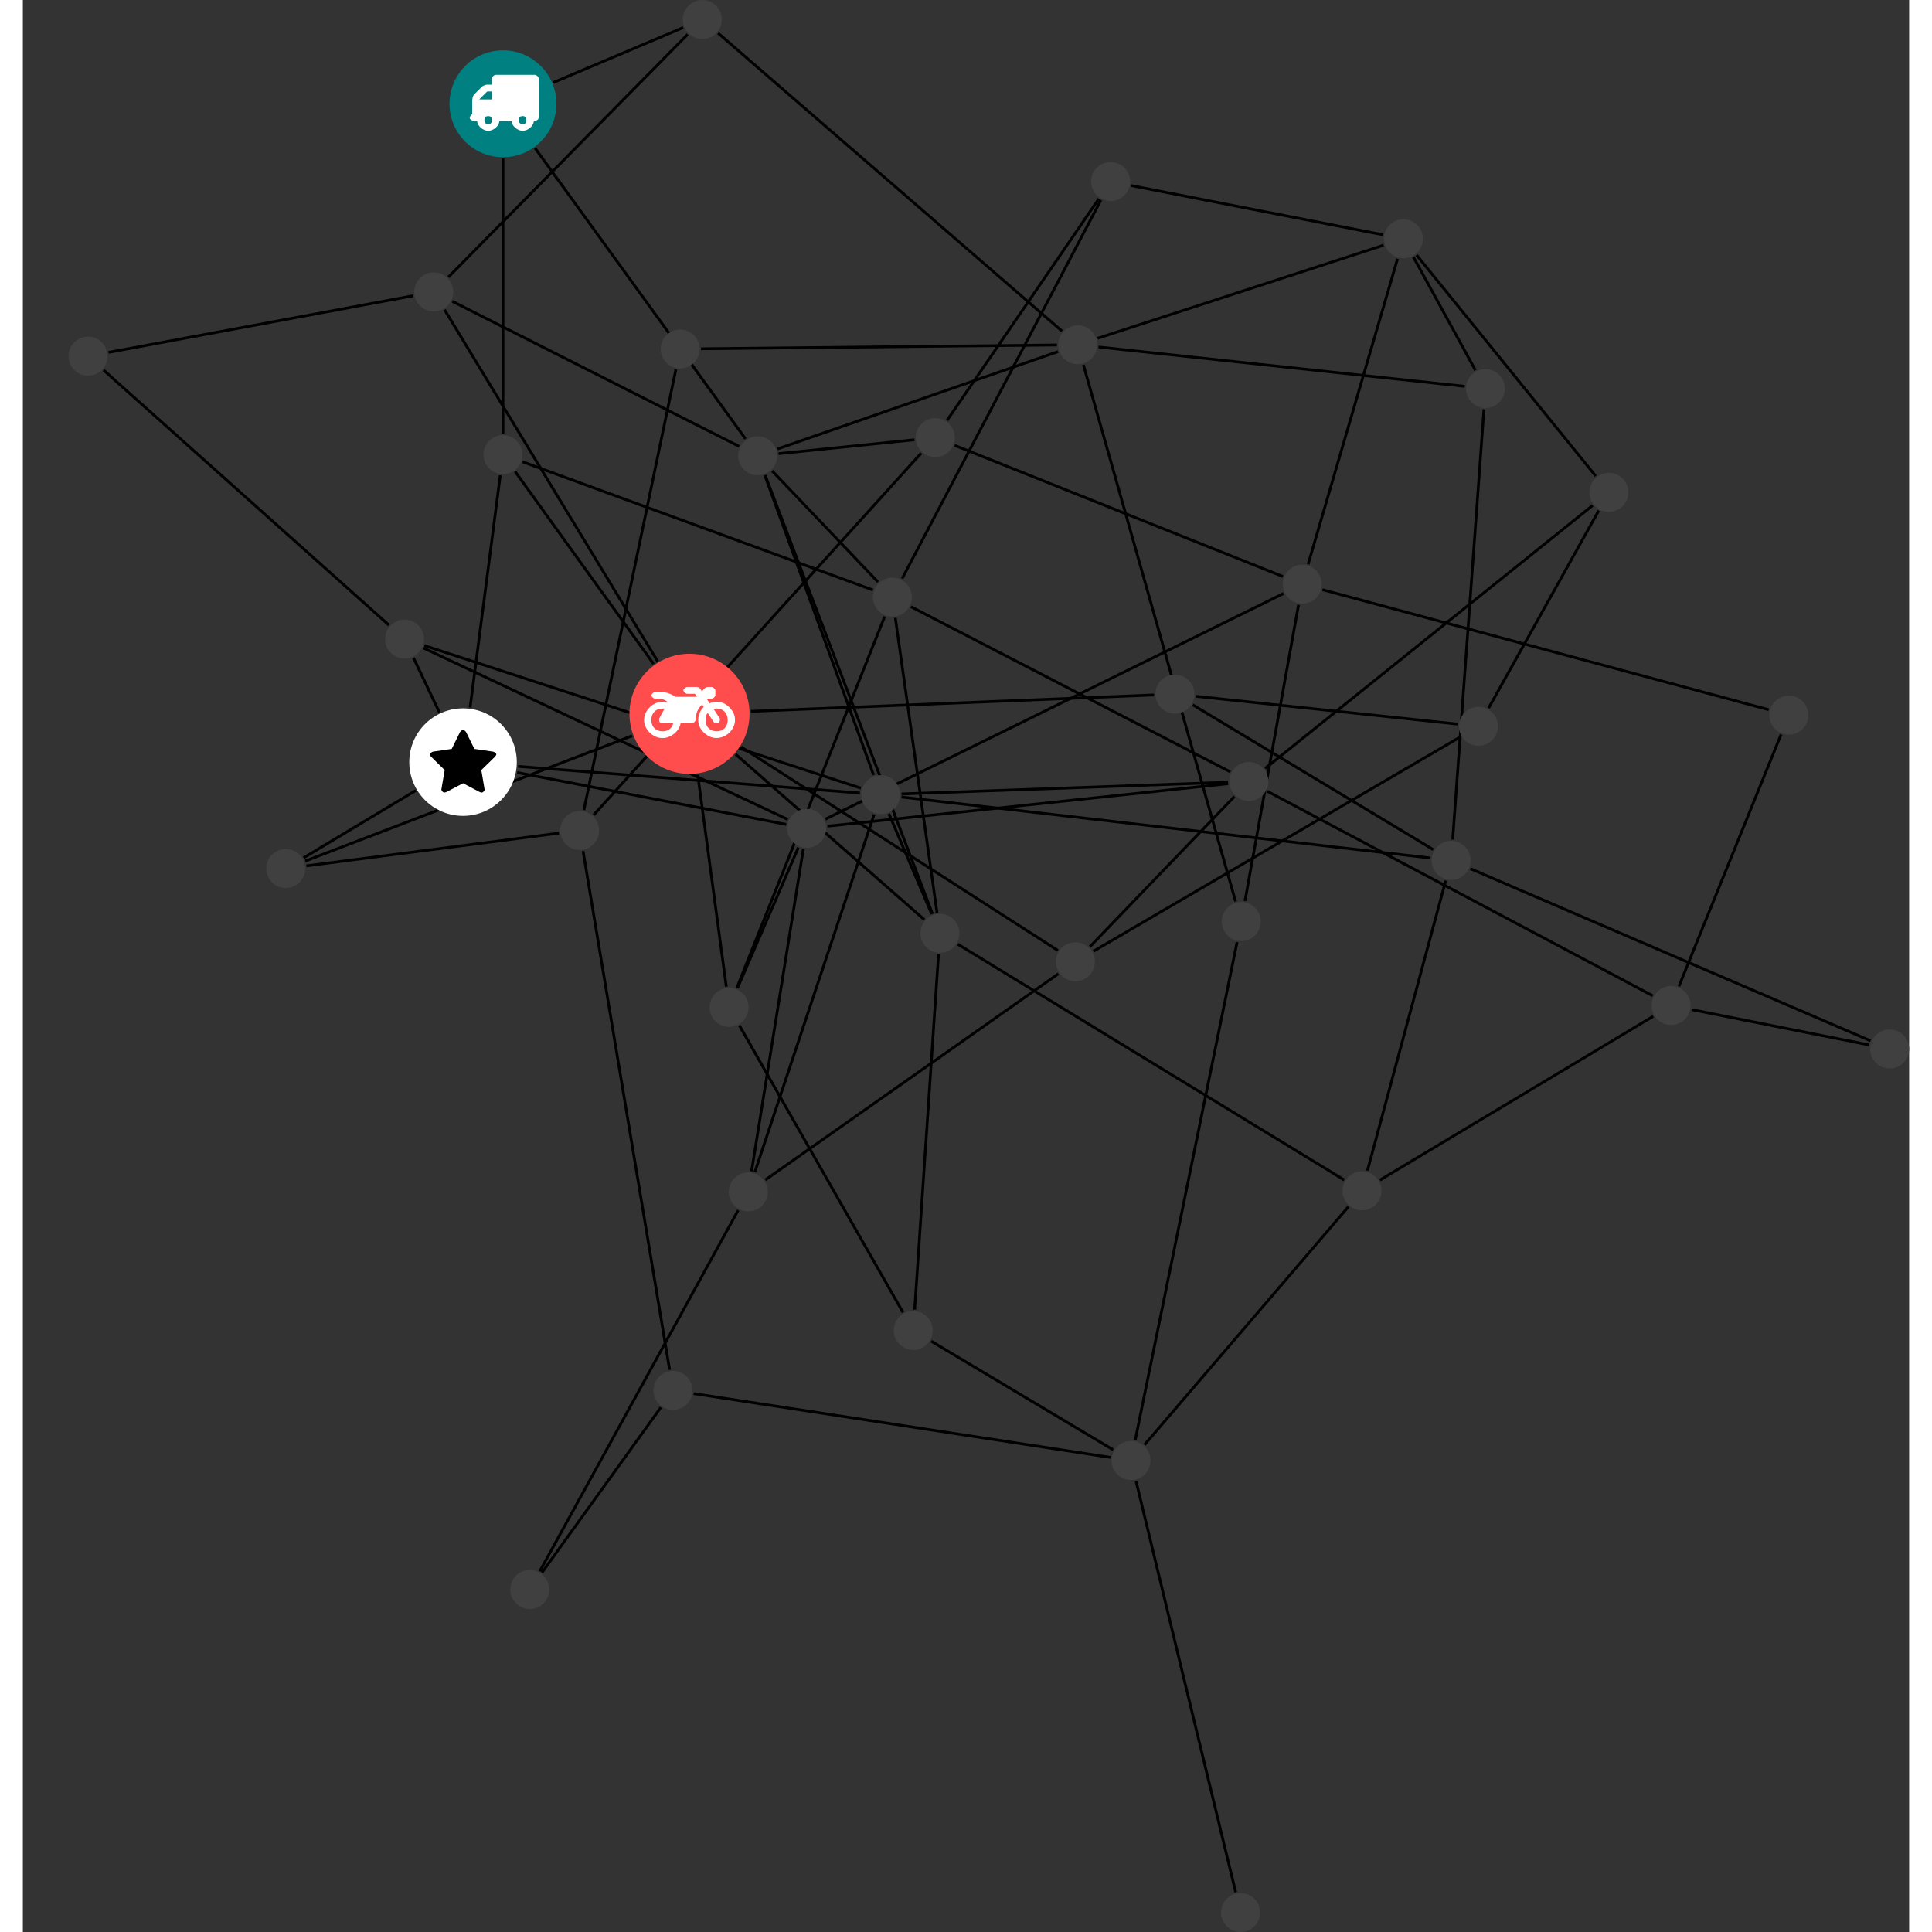 <?xml version="1.0" encoding="UTF-8"?>
<svg xmlns="http://www.w3.org/2000/svg" xmlns:xlink="http://www.w3.org/1999/xlink" width="279.425pt" height="279.425pt" viewBox="-6.608 0.000 272.817 279.425" version="1.1">
<rect x="-6.608" y="0.000" width="272.817" height="279.425" fill="#333333" stroke="none"/>
<defs>
<g>
<symbol overflow="visible" id="glyph0-0">
<path style="stroke:none;" d="M 1.422 -0.75 L 1.422 -7.922 L 3.562 -7.922 L 3.562 -0.891 L 1.422 -0.891 Z M 0.625 0 L 4.531 0 L 4.531 -8.812 L 0.438 -8.812 L 0.438 0 Z M 0.625 0 "/>
</symbol>
<symbol overflow="visible" id="glyph0-1">
<path style="stroke:none;" d="M 3.375 -0.844 C 3.375 -0.453 3.234 -0.266 2.844 -0.266 C 2.469 -0.266 2.297 -0.453 2.297 -0.844 C 2.297 -1.219 2.469 -1.422 2.844 -1.422 C 3.234 -1.422 3.375 -1.219 3.375 -0.844 Z M 1.594 -3.688 L 1.594 -3.859 C 1.594 -3.875 1.578 -3.875 1.594 -3.891 L 2.688 -4.969 C 2.703 -5 2.656 -4.984 2.688 -4.984 L 3.375 -4.984 L 3.375 -3.828 L 1.594 -3.828 Z M 8.359 -0.844 C 8.359 -0.453 8.219 -0.266 7.828 -0.266 C 7.453 -0.266 7.281 -0.453 7.281 -0.844 C 7.281 -1.219 7.453 -1.422 7.828 -1.422 C 8.219 -1.422 8.359 -1.219 8.359 -0.844 Z M 10.141 -6.891 C 10.141 -7.094 9.812 -7.391 9.609 -7.391 L 3.922 -7.391 C 3.719 -7.391 3.375 -7.094 3.375 -6.891 L 3.375 -5.969 L 2.672 -5.969 C 2.469 -5.969 2.078 -5.812 1.938 -5.672 L 0.844 -4.578 C 0.531 -4.266 0.531 -3.734 0.531 -3.328 L 0.531 -1.688 C 0.516 -1.688 0.172 -1.391 0.172 -1.203 C 0.172 -0.781 0.781 -0.703 1.062 -0.703 L 1.25 -0.703 C 1.25 -0.047 2.062 0.703 2.844 0.703 C 3.641 0.703 4.453 -0.047 4.453 -0.703 L 6.234 -0.703 C 6.234 -0.047 7.047 0.703 7.828 0.703 C 8.625 0.703 9.438 -0.047 9.438 -0.703 C 9.547 -0.703 10.141 -0.781 10.141 -1.203 Z M 10.141 -6.891 "/>
</symbol>
<symbol overflow="visible" id="glyph0-2">
<path style="stroke:none;" d="M 12.969 -2.906 C 12.844 -3.984 11.859 -5.016 10.781 -5.219 C 10.234 -5.328 9.703 -5.219 9.328 -5.031 L 8.875 -5.688 L 9.609 -5.688 C 9.812 -5.688 10.141 -5.984 10.141 -6.188 L 10.141 -6.891 C 10.141 -7.094 9.812 -7.391 9.609 -7.391 L 9.047 -7.391 C 8.969 -7.391 8.734 -7.312 8.656 -7.25 L 8.188 -6.766 L 7.891 -7.203 C 7.828 -7.281 7.594 -7.391 7.484 -7.391 L 6.078 -7.391 C 5.906 -7.391 5.547 -7.125 5.516 -6.953 C 5.484 -6.734 5.828 -6.406 6.047 -6.406 L 7.188 -6.406 L 7.484 -5.969 L 4.344 -5.969 C 4.141 -6.125 3.375 -6.672 2.141 -6.672 L 1.422 -6.672 C 1.219 -6.672 0.891 -6.375 0.891 -6.188 C 0.891 -5.984 1.219 -5.688 1.422 -5.688 L 1.781 -5.688 C 2.484 -5.688 2.906 -5.516 3.281 -5.188 L 3.25 -5.141 C 3.078 -5.188 2.797 -5.25 2.5 -5.25 C 1.109 -5.25 -0.172 -4 -0.172 -2.625 C -0.172 -1.25 1.109 0 2.5 0 C 3.75 0 4.953 -1.062 5.109 -2.141 L 6.766 -2.141 C 6.969 -2.141 7.281 -2.438 7.281 -2.625 C 7.281 -3.609 7.688 -4.391 8.219 -4.844 L 8.453 -4.5 C 7.969 -4.062 7.578 -3.203 7.672 -2.359 C 7.781 -1.172 8.969 -0.094 10.141 -0.016 C 11.703 0.094 13.156 -1.344 12.969 -2.906 Z M 2.5 -0.984 C 1.516 -0.984 0.875 -1.641 0.875 -2.625 C 0.875 -3.594 1.516 -4.281 2.5 -4.281 C 2.672 -4.281 2.844 -4.234 2.781 -4.25 L 2.047 -2.891 C 2 -2.781 2 -2.469 2.047 -2.359 C 2.125 -2.25 2.375 -2.141 2.5 -2.141 L 4.031 -2.141 C 3.891 -1.453 3.344 -0.984 2.5 -0.984 Z M 10.328 -0.984 C 9.344 -0.984 8.719 -1.641 8.719 -2.625 C 8.719 -3.109 8.859 -3.469 9.031 -3.641 L 9.906 -2.328 C 9.969 -2.219 10.203 -2.141 10.328 -2.141 C 10.391 -2.141 10.594 -2.188 10.641 -2.234 C 10.812 -2.344 10.844 -2.75 10.734 -2.922 L 9.875 -4.219 C 9.859 -4.219 10.094 -4.281 10.328 -4.281 C 11.297 -4.281 11.922 -3.594 11.922 -2.625 C 11.922 -1.641 11.297 -0.984 10.328 -0.984 Z M 10.328 -0.984 "/>
</symbol>
<symbol overflow="visible" id="glyph0-3">
<path style="stroke:none;" d="M 9.438 -5.078 C 9.438 -5.25 9.078 -5.453 8.938 -5.469 L 6.266 -5.859 L 5.078 -8.266 C 5.031 -8.375 4.75 -8.641 4.625 -8.641 C 4.5 -8.641 4.234 -8.375 4.172 -8.266 L 2.984 -5.859 L 0.312 -5.469 C 0.172 -5.453 -0.172 -5.25 -0.172 -5.078 C -0.172 -4.969 -0.062 -4.781 0.016 -4.719 L 1.969 -2.797 L 1.5 -0.062 C 1.5 -0.016 1.5 0.016 1.5 0.047 C 1.5 0.203 1.75 0.453 1.906 0.453 C 1.984 0.453 2.188 0.406 2.25 0.359 L 4.625 -0.891 L 7 0.359 C 7.062 0.406 7.266 0.453 7.344 0.453 C 7.5 0.453 7.75 0.203 7.75 0.047 C 7.75 0.016 7.75 -0.016 7.734 -0.062 L 7.266 -2.797 L 9.234 -4.719 C 9.297 -4.781 9.438 -4.969 9.438 -5.078 Z M 9.438 -5.078 "/>
</symbol>
</g>
<clipPath id="clip1">
  <path d="M 229 140 L 266.211 140 L 266.211 157 L 229 157 Z M 229 140 "/>
</clipPath>
<clipPath id="clip2">
  <path d="M 197 119 L 266.211 119 L 266.211 157 L 197 157 Z M 197 119 "/>
</clipPath>
<clipPath id="clip3">
  <path d="M 148 208 L 175 208 L 175 279.426 L 148 279.426 Z M 148 208 "/>
</clipPath>
<clipPath id="clip4">
  <path d="M 260 148 L 266.211 148 L 266.211 155 L 260 155 Z M 260 148 "/>
</clipPath>
<clipPath id="clip5">
  <path d="M 166 273 L 173 273 L 173 279.426 L 166 279.426 Z M 166 273 "/>
</clipPath>
</defs>
<g id="surface1">
<path style="fill:none;stroke-width:0.399;stroke-linecap:butt;stroke-linejoin:miter;stroke:rgb(0%,0%,0%);stroke-opacity:1;stroke-miterlimit:10;" d="M 0 -7.929 L 0 -47.726 " transform="matrix(1,0,0,-1,62.832,15.008)"/>
<path style="fill:none;stroke-width:0.399;stroke-linecap:butt;stroke-linejoin:miter;stroke:rgb(0%,0%,0%);stroke-opacity:1;stroke-miterlimit:10;" d="M 7.305 3.086 L 26.055 11.016 " transform="matrix(1,0,0,-1,62.832,15.008)"/>
<path style="fill:none;stroke-width:0.399;stroke-linecap:butt;stroke-linejoin:miter;stroke:rgb(0%,0%,0%);stroke-opacity:1;stroke-miterlimit:10;" d="M 4.648 -6.422 L 35.082 -48.469 " transform="matrix(1,0,0,-1,62.832,15.008)"/>
<path style="fill:none;stroke-width:0.399;stroke-linecap:butt;stroke-linejoin:miter;stroke:rgb(0%,0%,0%);stroke-opacity:1;stroke-miterlimit:10;" d="M 32.301 -127.695 L 28.168 -97.039 " transform="matrix(1,0,0,-1,62.832,15.008)"/>
<path style="fill:none;stroke-width:0.399;stroke-linecap:butt;stroke-linejoin:miter;stroke:rgb(0%,0%,0%);stroke-opacity:1;stroke-miterlimit:10;" d="M 33.906 -127.918 L 42.723 -107.566 " transform="matrix(1,0,0,-1,62.832,15.008)"/>
<path style="fill:none;stroke-width:0.399;stroke-linecap:butt;stroke-linejoin:miter;stroke:rgb(0%,0%,0%);stroke-opacity:1;stroke-miterlimit:10;" d="M 34.199 -133.308 L 57.848 -174.797 " transform="matrix(1,0,0,-1,62.832,15.008)"/>
<path style="fill:none;stroke-width:0.399;stroke-linecap:butt;stroke-linejoin:miter;stroke:rgb(0%,0%,0%);stroke-opacity:1;stroke-miterlimit:10;" d="M 33.82 -127.883 L 55.207 -74.156 " transform="matrix(1,0,0,-1,62.832,15.008)"/>
<path style="fill:none;stroke-width:0.399;stroke-linecap:butt;stroke-linejoin:miter;stroke:rgb(0%,0%,0%);stroke-opacity:1;stroke-miterlimit:10;" d="M 115.066 -72.461 L 107.316 -115.308 " transform="matrix(1,0,0,-1,62.832,15.008)"/>
<path style="fill:none;stroke-width:0.399;stroke-linecap:butt;stroke-linejoin:miter;stroke:rgb(0%,0%,0%);stroke-opacity:1;stroke-miterlimit:10;" d="M 116.449 -66.594 L 129.383 -22.422 " transform="matrix(1,0,0,-1,62.832,15.008)"/>
<path style="fill:none;stroke-width:0.399;stroke-linecap:butt;stroke-linejoin:miter;stroke:rgb(0%,0%,0%);stroke-opacity:1;stroke-miterlimit:10;" d="M 112.895 -70.824 L 46.633 -103.465 " transform="matrix(1,0,0,-1,62.832,15.008)"/>
<path style="fill:none;stroke-width:0.399;stroke-linecap:butt;stroke-linejoin:miter;stroke:rgb(0%,0%,0%);stroke-opacity:1;stroke-miterlimit:10;" d="M 118.516 -70.277 L 183.066 -87.64 " transform="matrix(1,0,0,-1,62.832,15.008)"/>
<path style="fill:none;stroke-width:0.399;stroke-linecap:butt;stroke-linejoin:miter;stroke:rgb(0%,0%,0%);stroke-opacity:1;stroke-miterlimit:10;" d="M 112.801 -68.371 L 65.32 -49.406 " transform="matrix(1,0,0,-1,62.832,15.008)"/>
<path style="fill:none;stroke-width:0.399;stroke-linecap:butt;stroke-linejoin:miter;stroke:rgb(0%,0%,0%);stroke-opacity:1;stroke-miterlimit:10;" d="M 21.789 -81.019 L 1.762 -53.195 " transform="matrix(1,0,0,-1,62.832,15.008)"/>
<path style="fill:none;stroke-width:0.399;stroke-linecap:butt;stroke-linejoin:miter;stroke:rgb(0%,0%,0%);stroke-opacity:1;stroke-miterlimit:10;" d="M 35.855 -87.871 L 94.172 -85.5 " transform="matrix(1,0,0,-1,62.832,15.008)"/>
<path style="fill:none;stroke-width:0.399;stroke-linecap:butt;stroke-linejoin:miter;stroke:rgb(0%,0%,0%);stroke-opacity:1;stroke-miterlimit:10;" d="M 34.457 -93.035 L 80.254 -122.461 " transform="matrix(1,0,0,-1,62.832,15.008)"/>
<path style="fill:none;stroke-width:0.399;stroke-linecap:butt;stroke-linejoin:miter;stroke:rgb(0%,0%,0%);stroke-opacity:1;stroke-miterlimit:10;" d="M 33.66 -94.09 L 60.93 -117.992 " transform="matrix(1,0,0,-1,62.832,15.008)"/>
<path style="fill:none;stroke-width:0.399;stroke-linecap:butt;stroke-linejoin:miter;stroke:rgb(0%,0%,0%);stroke-opacity:1;stroke-miterlimit:10;" d="M 22.371 -80.633 L -8.449 -29.793 " transform="matrix(1,0,0,-1,62.832,15.008)"/>
<path style="fill:none;stroke-width:0.399;stroke-linecap:butt;stroke-linejoin:miter;stroke:rgb(0%,0%,0%);stroke-opacity:1;stroke-miterlimit:10;" d="M 18.68 -91.41 L -28.598 -109.527 " transform="matrix(1,0,0,-1,62.832,15.008)"/>
<path style="fill:none;stroke-width:0.399;stroke-linecap:butt;stroke-linejoin:miter;stroke:rgb(0%,0%,0%);stroke-opacity:1;stroke-miterlimit:10;" d="M 105.957 -115.371 L 83.949 -37.758 " transform="matrix(1,0,0,-1,62.832,15.008)"/>
<path style="fill:none;stroke-width:0.399;stroke-linecap:butt;stroke-linejoin:miter;stroke:rgb(0%,0%,0%);stroke-opacity:1;stroke-miterlimit:10;" d="M 106.176 -121.234 L 91.445 -193.269 " transform="matrix(1,0,0,-1,62.832,15.008)"/>
<path style="fill:none;stroke-width:0.399;stroke-linecap:butt;stroke-linejoin:miter;stroke:rgb(0%,0%,0%);stroke-opacity:1;stroke-miterlimit:10;" d="M -0.391 -53.738 L -4.75 -87.308 " transform="matrix(1,0,0,-1,62.832,15.008)"/>
<path style="fill:none;stroke-width:0.399;stroke-linecap:butt;stroke-linejoin:miter;stroke:rgb(0%,0%,0%);stroke-opacity:1;stroke-miterlimit:10;" d="M 2.836 -51.781 L 53.488 -70.316 " transform="matrix(1,0,0,-1,62.832,15.008)"/>
<path style="fill:none;stroke-width:0.399;stroke-linecap:butt;stroke-linejoin:miter;stroke:rgb(0%,0%,0%);stroke-opacity:1;stroke-miterlimit:10;" d="M 140.648 -38.547 L 131.68 -22.172 " transform="matrix(1,0,0,-1,62.832,15.008)"/>
<path style="fill:none;stroke-width:0.399;stroke-linecap:butt;stroke-linejoin:miter;stroke:rgb(0%,0%,0%);stroke-opacity:1;stroke-miterlimit:10;" d="M 139.098 -40.871 L 86.129 -35.179 " transform="matrix(1,0,0,-1,62.832,15.008)"/>
<path style="fill:none;stroke-width:0.399;stroke-linecap:butt;stroke-linejoin:miter;stroke:rgb(0%,0%,0%);stroke-opacity:1;stroke-miterlimit:10;" d="M 141.879 -44.203 L 137.356 -106.422 " transform="matrix(1,0,0,-1,62.832,15.008)"/>
<path style="fill:none;stroke-width:0.399;stroke-linecap:butt;stroke-linejoin:miter;stroke:rgb(0%,0%,0%);stroke-opacity:1;stroke-miterlimit:10;" d="M -9.199 -88.012 L -12.934 -80.148 " transform="matrix(1,0,0,-1,62.832,15.008)"/>
<path style="fill:none;stroke-width:0.399;stroke-linecap:butt;stroke-linejoin:miter;stroke:rgb(0%,0%,0%);stroke-opacity:1;stroke-miterlimit:10;" d="M 2.055 -96.726 L 40.961 -104.226 " transform="matrix(1,0,0,-1,62.832,15.008)"/>
<path style="fill:none;stroke-width:0.399;stroke-linecap:butt;stroke-linejoin:miter;stroke:rgb(0%,0%,0%);stroke-opacity:1;stroke-miterlimit:10;" d="M 2.176 -95.836 L 51.625 -99.687 " transform="matrix(1,0,0,-1,62.832,15.008)"/>
<path style="fill:none;stroke-width:0.399;stroke-linecap:butt;stroke-linejoin:miter;stroke:rgb(0%,0%,0%);stroke-opacity:1;stroke-miterlimit:10;" d="M -12.617 -99.324 L -28.828 -109.055 " transform="matrix(1,0,0,-1,62.832,15.008)"/>
<path style="fill:none;stroke-width:0.399;stroke-linecap:butt;stroke-linejoin:miter;stroke:rgb(0%,0%,0%);stroke-opacity:1;stroke-miterlimit:10;" d="M 100.188 -85.695 L 138.086 -89.719 " transform="matrix(1,0,0,-1,62.832,15.008)"/>
<path style="fill:none;stroke-width:0.399;stroke-linecap:butt;stroke-linejoin:miter;stroke:rgb(0%,0%,0%);stroke-opacity:1;stroke-miterlimit:10;" d="M 99.77 -86.933 L 134.551 -107.875 " transform="matrix(1,0,0,-1,62.832,15.008)"/>
<path style="fill:none;stroke-width:0.399;stroke-linecap:butt;stroke-linejoin:miter;stroke:rgb(0%,0%,0%);stroke-opacity:1;stroke-miterlimit:10;" d="M 31.117 10.215 L 80.848 -32.879 " transform="matrix(1,0,0,-1,62.832,15.008)"/>
<path style="fill:none;stroke-width:0.399;stroke-linecap:butt;stroke-linejoin:miter;stroke:rgb(0%,0%,0%);stroke-opacity:1;stroke-miterlimit:10;" d="M 26.715 10.043 L -7.894 -25.066 " transform="matrix(1,0,0,-1,62.832,15.008)"/>
<path style="fill:none;stroke-width:0.399;stroke-linecap:butt;stroke-linejoin:miter;stroke:rgb(0%,0%,0%);stroke-opacity:1;stroke-miterlimit:10;" d="M 5.637 -212.437 L 22.836 -188.539 " transform="matrix(1,0,0,-1,62.832,15.008)"/>
<path style="fill:none;stroke-width:0.399;stroke-linecap:butt;stroke-linejoin:miter;stroke:rgb(0%,0%,0%);stroke-opacity:1;stroke-miterlimit:10;" d="M 5.324 -212.238 L 34.02 -160.023 " transform="matrix(1,0,0,-1,62.832,15.008)"/>
<path style="fill:none;stroke-width:0.399;stroke-linecap:butt;stroke-linejoin:miter;stroke:rgb(0%,0%,0%);stroke-opacity:1;stroke-miterlimit:10;" d="M 127.359 -20.457 L 85.996 -33.922 " transform="matrix(1,0,0,-1,62.832,15.008)"/>
<path style="fill:none;stroke-width:0.399;stroke-linecap:butt;stroke-linejoin:miter;stroke:rgb(0%,0%,0%);stroke-opacity:1;stroke-miterlimit:10;" d="M 132.129 -21.867 L 158.051 -53.855 " transform="matrix(1,0,0,-1,62.832,15.008)"/>
<path style="fill:none;stroke-width:0.399;stroke-linecap:butt;stroke-linejoin:miter;stroke:rgb(0%,0%,0%);stroke-opacity:1;stroke-miterlimit:10;" d="M 127.27 -18.945 L 90.844 -11.828 " transform="matrix(1,0,0,-1,62.832,15.008)"/>
<path style="fill:none;stroke-width:0.399;stroke-linecap:butt;stroke-linejoin:miter;stroke:rgb(0%,0%,0%);stroke-opacity:1;stroke-miterlimit:10;" d="M 28.641 -35.437 L 80.109 -34.887 " transform="matrix(1,0,0,-1,62.832,15.008)"/>
<path style="fill:none;stroke-width:0.399;stroke-linecap:butt;stroke-linejoin:miter;stroke:rgb(0%,0%,0%);stroke-opacity:1;stroke-miterlimit:10;" d="M 25.008 -38.426 L 11.703 -102.152 " transform="matrix(1,0,0,-1,62.832,15.008)"/>
<path style="fill:none;stroke-width:0.399;stroke-linecap:butt;stroke-linejoin:miter;stroke:rgb(0%,0%,0%);stroke-opacity:1;stroke-miterlimit:10;" d="M 121.668 -155.648 L 65.777 -121.555 " transform="matrix(1,0,0,-1,62.832,15.008)"/>
<path style="fill:none;stroke-width:0.399;stroke-linecap:butt;stroke-linejoin:miter;stroke:rgb(0%,0%,0%);stroke-opacity:1;stroke-miterlimit:10;" d="M 126.832 -155.668 L 166.363 -131.972 " transform="matrix(1,0,0,-1,62.832,15.008)"/>
<path style="fill:none;stroke-width:0.399;stroke-linecap:butt;stroke-linejoin:miter;stroke:rgb(0%,0%,0%);stroke-opacity:1;stroke-miterlimit:10;" d="M 125.027 -154.304 L 136.352 -112.347 " transform="matrix(1,0,0,-1,62.832,15.008)"/>
<path style="fill:none;stroke-width:0.399;stroke-linecap:butt;stroke-linejoin:miter;stroke:rgb(0%,0%,0%);stroke-opacity:1;stroke-miterlimit:10;" d="M 122.281 -159.512 L 92.801 -193.937 " transform="matrix(1,0,0,-1,62.832,15.008)"/>
<path style="fill:none;stroke-width:0.399;stroke-linecap:butt;stroke-linejoin:miter;stroke:rgb(0%,0%,0%);stroke-opacity:1;stroke-miterlimit:10;" d="M -11.496 -78.711 L 41.195 -103.512 " transform="matrix(1,0,0,-1,62.832,15.008)"/>
<path style="fill:none;stroke-width:0.399;stroke-linecap:butt;stroke-linejoin:miter;stroke:rgb(0%,0%,0%);stroke-opacity:1;stroke-miterlimit:10;" d="M -11.359 -78.363 L 51.766 -98.984 " transform="matrix(1,0,0,-1,62.832,15.008)"/>
<path style="fill:none;stroke-width:0.399;stroke-linecap:butt;stroke-linejoin:miter;stroke:rgb(0%,0%,0%);stroke-opacity:1;stroke-miterlimit:10;" d="M -16.477 -75.414 L -57.766 -38.519 " transform="matrix(1,0,0,-1,62.832,15.008)"/>
<path style="fill:none;stroke-width:0.399;stroke-linecap:butt;stroke-linejoin:miter;stroke:rgb(0%,0%,0%);stroke-opacity:1;stroke-miterlimit:10;" d="M 138.481 -91.558 L 85.398 -122.57 " transform="matrix(1,0,0,-1,62.832,15.008)"/>
<path style="fill:none;stroke-width:0.399;stroke-linecap:butt;stroke-linejoin:miter;stroke:rgb(0%,0%,0%);stroke-opacity:1;stroke-miterlimit:10;" d="M 142.555 -87.398 L 158.481 -58.836 " transform="matrix(1,0,0,-1,62.832,15.008)"/>
<path style="fill:none;stroke-width:0.399;stroke-linecap:butt;stroke-linejoin:miter;stroke:rgb(0%,0%,0%);stroke-opacity:1;stroke-miterlimit:10;" d="M 84.887 -121.918 L 105.789 -100.191 " transform="matrix(1,0,0,-1,62.832,15.008)"/>
<path style="fill:none;stroke-width:0.399;stroke-linecap:butt;stroke-linejoin:miter;stroke:rgb(0%,0%,0%);stroke-opacity:1;stroke-miterlimit:10;" d="M 80.324 -125.828 L 37.941 -155.644 " transform="matrix(1,0,0,-1,62.832,15.008)"/>
<path style="fill:none;stroke-width:0.399;stroke-linecap:butt;stroke-linejoin:miter;stroke:rgb(0%,0%,0%);stroke-opacity:1;stroke-miterlimit:10;" d="M 24.102 -183.113 L 11.586 -108.082 " transform="matrix(1,0,0,-1,62.832,15.008)"/>
<path style="fill:none;stroke-width:0.399;stroke-linecap:butt;stroke-linejoin:miter;stroke:rgb(0%,0%,0%);stroke-opacity:1;stroke-miterlimit:10;" d="M 27.582 -186.547 L 87.856 -195.773 " transform="matrix(1,0,0,-1,62.832,15.008)"/>
<path style="fill:none;stroke-width:0.399;stroke-linecap:butt;stroke-linejoin:miter;stroke:rgb(0%,0%,0%);stroke-opacity:1;stroke-miterlimit:10;" d="M 80.277 -35.844 L 39.703 -49.922 " transform="matrix(1,0,0,-1,62.832,15.008)"/>
<path style="fill:none;stroke-width:0.399;stroke-linecap:butt;stroke-linejoin:miter;stroke:rgb(0%,0%,0%);stroke-opacity:1;stroke-miterlimit:10;" d="M 157.598 -58.09 L 110.234 -96.129 " transform="matrix(1,0,0,-1,62.832,15.008)"/>
<path style="fill:none;stroke-width:0.399;stroke-linecap:butt;stroke-linejoin:miter;stroke:rgb(0%,0%,0%);stroke-opacity:1;stroke-miterlimit:10;" d="M 13.113 -102.867 L 60.492 -50.523 " transform="matrix(1,0,0,-1,62.832,15.008)"/>
<path style="fill:none;stroke-width:0.399;stroke-linecap:butt;stroke-linejoin:miter;stroke:rgb(0%,0%,0%);stroke-opacity:1;stroke-miterlimit:10;" d="M 8.098 -105.492 L -28.422 -110.219 " transform="matrix(1,0,0,-1,62.832,15.008)"/>
<path style="fill:none;stroke-width:0.399;stroke-linecap:butt;stroke-linejoin:miter;stroke:rgb(0%,0%,0%);stroke-opacity:1;stroke-miterlimit:10;" d="M 62.996 -122.992 L 59.543 -174.41 " transform="matrix(1,0,0,-1,62.832,15.008)"/>
<path style="fill:none;stroke-width:0.399;stroke-linecap:butt;stroke-linejoin:miter;stroke:rgb(0%,0%,0%);stroke-opacity:1;stroke-miterlimit:10;" d="M 62.125 -117.164 L 37.926 -53.73 " transform="matrix(1,0,0,-1,62.832,15.008)"/>
<path style="fill:none;stroke-width:0.399;stroke-linecap:butt;stroke-linejoin:miter;stroke:rgb(0%,0%,0%);stroke-opacity:1;stroke-miterlimit:10;" d="M 62.016 -117.207 L 55.82 -102.699 " transform="matrix(1,0,0,-1,62.832,15.008)"/>
<path style="fill:none;stroke-width:0.399;stroke-linecap:butt;stroke-linejoin:miter;stroke:rgb(0%,0%,0%);stroke-opacity:1;stroke-miterlimit:10;" d="M 62.777 -116.996 L 56.746 -74.34 " transform="matrix(1,0,0,-1,62.832,15.008)"/>
<path style="fill:none;stroke-width:0.399;stroke-linecap:butt;stroke-linejoin:miter;stroke:rgb(0%,0%,0%);stroke-opacity:1;stroke-miterlimit:10;" d="M 104.883 -98.336 L 46.926 -104.48 " transform="matrix(1,0,0,-1,62.832,15.008)"/>
<path style="fill:none;stroke-width:0.399;stroke-linecap:butt;stroke-linejoin:miter;stroke:rgb(0%,0%,0%);stroke-opacity:1;stroke-miterlimit:10;" d="M 104.867 -98.125 L 57.648 -99.816 " transform="matrix(1,0,0,-1,62.832,15.008)"/>
<path style="fill:none;stroke-width:0.399;stroke-linecap:butt;stroke-linejoin:miter;stroke:rgb(0%,0%,0%);stroke-opacity:1;stroke-miterlimit:10;" d="M 110.547 -99.433 L 166.285 -129.004 " transform="matrix(1,0,0,-1,62.832,15.008)"/>
<path style="fill:none;stroke-width:0.399;stroke-linecap:butt;stroke-linejoin:miter;stroke:rgb(0%,0%,0%);stroke-opacity:1;stroke-miterlimit:10;" d="M 105.203 -96.633 L 59.004 -72.738 " transform="matrix(1,0,0,-1,62.832,15.008)"/>
<g clip-path="url(#clip1)" clip-rule="nonzero">
<path style="fill:none;stroke-width:0.399;stroke-linecap:butt;stroke-linejoin:miter;stroke:rgb(0%,0%,0%);stroke-opacity:1;stroke-miterlimit:10;" d="M 197.602 -136.121 L 171.914 -131.008 " transform="matrix(1,0,0,-1,62.832,15.008)"/>
</g>
<g clip-path="url(#clip2)" clip-rule="nonzero">
<path style="fill:none;stroke-width:0.399;stroke-linecap:butt;stroke-linejoin:miter;stroke:rgb(0%,0%,0%);stroke-opacity:1;stroke-miterlimit:10;" d="M 197.789 -135.519 L 139.91 -110.625 " transform="matrix(1,0,0,-1,62.832,15.008)"/>
</g>
<path style="fill:none;stroke-width:0.399;stroke-linecap:butt;stroke-linejoin:miter;stroke:rgb(0%,0%,0%);stroke-opacity:1;stroke-miterlimit:10;" d="M 35.953 -154.398 L 43.445 -107.777 " transform="matrix(1,0,0,-1,62.832,15.008)"/>
<path style="fill:none;stroke-width:0.399;stroke-linecap:butt;stroke-linejoin:miter;stroke:rgb(0%,0%,0%);stroke-opacity:1;stroke-miterlimit:10;" d="M 36.43 -154.515 L 53.68 -102.785 " transform="matrix(1,0,0,-1,62.832,15.008)"/>
<path style="fill:none;stroke-width:0.399;stroke-linecap:butt;stroke-linejoin:miter;stroke:rgb(0%,0%,0%);stroke-opacity:1;stroke-miterlimit:10;" d="M 61.93 -178.965 L 88.25 -194.679 " transform="matrix(1,0,0,-1,62.832,15.008)"/>
<path style="fill:none;stroke-width:0.399;stroke-linecap:butt;stroke-linejoin:miter;stroke:rgb(0%,0%,0%);stroke-opacity:1;stroke-miterlimit:10;" d="M 37.879 -53.75 L 53.605 -97.086 " transform="matrix(1,0,0,-1,62.832,15.008)"/>
<path style="fill:none;stroke-width:0.399;stroke-linecap:butt;stroke-linejoin:miter;stroke:rgb(0%,0%,0%);stroke-opacity:1;stroke-miterlimit:10;" d="M 39.852 -50.605 L 59.516 -48.594 " transform="matrix(1,0,0,-1,62.832,15.008)"/>
<path style="fill:none;stroke-width:0.399;stroke-linecap:butt;stroke-linejoin:miter;stroke:rgb(0%,0%,0%);stroke-opacity:1;stroke-miterlimit:10;" d="M 34.156 -49.551 L -7.32 -28.574 " transform="matrix(1,0,0,-1,62.832,15.008)"/>
<path style="fill:none;stroke-width:0.399;stroke-linecap:butt;stroke-linejoin:miter;stroke:rgb(0%,0%,0%);stroke-opacity:1;stroke-miterlimit:10;" d="M 38.93 -53.097 L 54.242 -69.168 " transform="matrix(1,0,0,-1,62.832,15.008)"/>
<path style="fill:none;stroke-width:0.399;stroke-linecap:butt;stroke-linejoin:miter;stroke:rgb(0%,0%,0%);stroke-opacity:1;stroke-miterlimit:10;" d="M 184.848 -91.222 L 170.086 -127.621 " transform="matrix(1,0,0,-1,62.832,15.008)"/>
<path style="fill:none;stroke-width:0.399;stroke-linecap:butt;stroke-linejoin:miter;stroke:rgb(0%,0%,0%);stroke-opacity:1;stroke-miterlimit:10;" d="M 57.633 -100.269 L 134.141 -109.086 " transform="matrix(1,0,0,-1,62.832,15.008)"/>
<path style="fill:none;stroke-width:0.399;stroke-linecap:butt;stroke-linejoin:miter;stroke:rgb(0%,0%,0%);stroke-opacity:1;stroke-miterlimit:10;" d="M 64.223 -45.797 L 86.18 -13.738 " transform="matrix(1,0,0,-1,62.832,15.008)"/>
<path style="fill:none;stroke-width:0.399;stroke-linecap:butt;stroke-linejoin:miter;stroke:rgb(0%,0%,0%);stroke-opacity:1;stroke-miterlimit:10;" d="M 86.481 -13.922 L 57.727 -68.68 " transform="matrix(1,0,0,-1,62.832,15.008)"/>
<path style="fill:none;stroke-width:0.399;stroke-linecap:butt;stroke-linejoin:miter;stroke:rgb(0%,0%,0%);stroke-opacity:1;stroke-miterlimit:10;" d="M -57.047 -35.957 L -12.98 -27.765 " transform="matrix(1,0,0,-1,62.832,15.008)"/>
<g clip-path="url(#clip3)" clip-rule="nonzero">
<path style="fill:none;stroke-width:0.399;stroke-linecap:butt;stroke-linejoin:miter;stroke:rgb(0%,0%,0%);stroke-opacity:1;stroke-miterlimit:10;" d="M 91.551 -199.16 L 105.973 -258.668 " transform="matrix(1,0,0,-1,62.832,15.008)"/>
</g>
<path style=" stroke:none;fill-rule:nonzero;fill:rgb(0%,50%,50%);fill-opacity:1;" d="M 70.562 15.008 C 70.562 10.738 67.102 7.281 62.832 7.281 C 58.562 7.281 55.102 10.738 55.102 15.008 C 55.102 19.277 58.562 22.738 62.832 22.738 C 67.102 22.738 70.562 19.277 70.562 15.008 Z M 70.562 15.008 "/>
<g style="fill:rgb(100%,100%,100%);fill-opacity:1;">
  <use xlink:href="#glyph0-1" x="57.851" y="18.211"/>
</g>
<path style=" stroke:none;fill-rule:nonzero;fill:rgb(25%,25%,25%);fill-opacity:1;" d="M 98.355 145.691 C 98.355 144.137 97.094 142.875 95.535 142.875 C 93.98 142.875 92.719 144.137 92.719 145.691 C 92.719 147.25 93.98 148.512 95.535 148.512 C 97.094 148.512 98.355 147.25 98.355 145.691 Z M 98.355 145.691 "/>
<path style=" stroke:none;fill-rule:nonzero;fill:rgb(25%,25%,25%);fill-opacity:1;" d="M 181.25 84.5 C 181.25 82.941 179.988 81.68 178.434 81.68 C 176.875 81.68 175.613 82.941 175.613 84.5 C 175.613 86.055 176.875 87.316 178.434 87.316 C 179.988 87.316 181.25 86.055 181.25 84.5 Z M 181.25 84.5 "/>
<path style=" stroke:none;fill-rule:nonzero;fill:rgb(100%,29.999%,29.999%);fill-opacity:1;" d="M 98.496 103.238 C 98.496 98.441 94.609 94.551 89.812 94.551 C 85.012 94.551 81.125 98.441 81.125 103.238 C 81.125 108.035 85.012 111.926 89.812 111.926 C 94.609 111.926 98.496 108.035 98.496 103.238 Z M 98.496 103.238 "/>
<g style="fill:rgb(100%,100%,100%);fill-opacity:1;">
  <use xlink:href="#glyph0-2" x="83.41" y="106.75"/>
</g>
<path style=" stroke:none;fill-rule:nonzero;fill:rgb(25%,25%,25%);fill-opacity:1;" d="M 172.43 133.281 C 172.43 131.727 171.168 130.465 169.609 130.465 C 168.055 130.465 166.793 131.727 166.793 133.281 C 166.793 134.84 168.055 136.102 169.609 136.102 C 171.168 136.102 172.43 134.84 172.43 133.281 Z M 172.43 133.281 "/>
<path style=" stroke:none;fill-rule:nonzero;fill:rgb(25%,25%,25%);fill-opacity:1;" d="M 65.648 65.754 C 65.648 64.195 64.387 62.934 62.832 62.934 C 61.277 62.934 60.016 64.195 60.016 65.754 C 60.016 67.309 61.277 68.57 62.832 68.57 C 64.387 68.57 65.648 67.309 65.648 65.754 Z M 65.648 65.754 "/>
<path style=" stroke:none;fill-rule:nonzero;fill:rgb(25%,25%,25%);fill-opacity:1;" d="M 207.746 56.203 C 207.746 54.645 206.484 53.383 204.93 53.383 C 203.371 53.383 202.109 54.645 202.109 56.203 C 202.109 57.758 203.371 59.02 204.93 59.02 C 206.484 59.02 207.746 57.758 207.746 56.203 Z M 207.746 56.203 "/>
<path style=" stroke:none;fill-rule:nonzero;fill:rgb(100%,100%,100%);fill-opacity:1;" d="M 64.832 110.223 C 64.832 105.93 61.352 102.449 57.055 102.449 C 52.762 102.449 49.281 105.93 49.281 110.223 C 49.281 114.52 52.762 118 57.055 118 C 61.352 118 64.832 114.52 64.832 110.223 Z M 64.832 110.223 "/>
<g style="fill:rgb(0%,0%,0%);fill-opacity:1;">
  <use xlink:href="#glyph0-3" x="52.433" y="114.174"/>
</g>
<path style=" stroke:none;fill-rule:nonzero;fill:rgb(25%,25%,25%);fill-opacity:1;" d="M 162.836 100.383 C 162.836 98.828 161.574 97.566 160.016 97.566 C 158.461 97.566 157.199 98.828 157.199 100.383 C 157.199 101.941 158.461 103.203 160.016 103.203 C 161.574 103.203 162.836 101.941 162.836 100.383 Z M 162.836 100.383 "/>
<path style=" stroke:none;fill-rule:nonzero;fill:rgb(25%,25%,25%);fill-opacity:1;" d="M 94.484 2.816 C 94.484 1.262 93.223 0 91.668 0 C 90.109 0 88.848 1.262 88.848 2.816 C 88.848 4.375 90.109 5.637 91.668 5.637 C 93.223 5.637 94.484 4.375 94.484 2.816 Z M 94.484 2.816 "/>
<path style=" stroke:none;fill-rule:nonzero;fill:rgb(25%,25%,25%);fill-opacity:1;" d="M 69.523 229.891 C 69.523 228.332 68.262 227.07 66.703 227.07 C 65.148 227.07 63.887 228.332 63.887 229.891 C 63.887 231.445 65.148 232.707 66.703 232.707 C 68.262 232.707 69.523 231.445 69.523 229.891 Z M 69.523 229.891 "/>
<path style=" stroke:none;fill-rule:nonzero;fill:rgb(25%,25%,25%);fill-opacity:1;" d="M 195.879 34.531 C 195.879 32.977 194.617 31.715 193.062 31.715 C 191.504 31.715 190.242 32.977 190.242 34.531 C 190.242 36.09 191.504 37.352 193.062 37.352 C 194.617 37.352 195.879 36.09 195.879 34.531 Z M 195.879 34.531 "/>
<path style=" stroke:none;fill-rule:nonzero;fill:rgb(25%,25%,25%);fill-opacity:1;" d="M 91.273 50.48 C 91.273 48.922 90.012 47.66 88.457 47.66 C 86.902 47.66 85.641 48.922 85.641 50.48 C 85.641 52.035 86.902 53.297 88.457 53.297 C 90.012 53.297 91.273 52.035 91.273 50.48 Z M 91.273 50.48 "/>
<path style=" stroke:none;fill-rule:nonzero;fill:rgb(25%,25%,25%);fill-opacity:1;" d="M 189.891 172.223 C 189.891 170.668 188.629 169.406 187.074 169.406 C 185.52 169.406 184.258 170.668 184.258 172.223 C 184.258 173.781 185.52 175.043 187.074 175.043 C 188.629 175.043 189.891 173.781 189.891 172.223 Z M 189.891 172.223 "/>
<path style=" stroke:none;fill-rule:nonzero;fill:rgb(25%,25%,25%);fill-opacity:1;" d="M 51.422 92.43 C 51.422 90.875 50.16 89.613 48.605 89.613 C 47.047 89.613 45.785 90.875 45.785 92.43 C 45.785 93.988 47.047 95.25 48.605 95.25 C 50.16 95.25 51.422 93.988 51.422 92.43 Z M 51.422 92.43 "/>
<path style=" stroke:none;fill-rule:nonzero;fill:rgb(25%,25%,25%);fill-opacity:1;" d="M 206.734 105.043 C 206.734 103.488 205.473 102.227 203.914 102.227 C 202.359 102.227 201.098 103.488 201.098 105.043 C 201.098 106.598 202.359 107.859 203.914 107.859 C 205.473 107.859 206.734 106.598 206.734 105.043 Z M 206.734 105.043 "/>
<path style=" stroke:none;fill-rule:nonzero;fill:rgb(25%,25%,25%);fill-opacity:1;" d="M 148.441 139.098 C 148.441 137.543 147.18 136.281 145.625 136.281 C 144.066 136.281 142.805 137.543 142.805 139.098 C 142.805 140.656 144.066 141.918 145.625 141.918 C 147.18 141.918 148.441 140.656 148.441 139.098 Z M 148.441 139.098 "/>
<path style=" stroke:none;fill-rule:nonzero;fill:rgb(25%,25%,25%);fill-opacity:1;" d="M 90.246 201.098 C 90.246 199.539 88.984 198.277 87.43 198.277 C 85.871 198.277 84.609 199.539 84.609 201.098 C 84.609 202.652 85.871 203.914 87.43 203.914 C 88.984 203.914 90.246 202.652 90.246 201.098 Z M 90.246 201.098 "/>
<path style=" stroke:none;fill-rule:nonzero;fill:rgb(25%,25%,25%);fill-opacity:1;" d="M 148.777 49.863 C 148.777 48.305 147.516 47.047 145.961 47.047 C 144.402 47.047 143.141 48.305 143.141 49.863 C 143.141 51.418 144.402 52.68 145.961 52.68 C 147.516 52.68 148.777 51.418 148.777 49.863 Z M 148.777 49.863 "/>
<path style=" stroke:none;fill-rule:nonzero;fill:rgb(25%,25%,25%);fill-opacity:1;" d="M 225.598 71.207 C 225.598 69.652 224.336 68.391 222.781 68.391 C 221.227 68.391 219.965 69.652 219.965 71.207 C 219.965 72.762 221.227 74.023 222.781 74.023 C 224.336 74.023 225.598 72.762 225.598 71.207 Z M 225.598 71.207 "/>
<path style=" stroke:none;fill-rule:nonzero;fill:rgb(25%,25%,25%);fill-opacity:1;" d="M 76.738 120.113 C 76.738 118.555 75.477 117.293 73.922 117.293 C 72.363 117.293 71.102 118.555 71.102 120.113 C 71.102 121.668 72.363 122.93 73.922 122.93 C 75.477 122.93 76.738 121.668 76.738 120.113 Z M 76.738 120.113 "/>
<path style=" stroke:none;fill-rule:nonzero;fill:rgb(25%,25%,25%);fill-opacity:1;" d="M 128.848 134.988 C 128.848 133.43 127.586 132.172 126.031 132.172 C 124.477 132.172 123.215 133.43 123.215 134.988 C 123.215 136.543 124.477 137.805 126.031 137.805 C 127.586 137.805 128.848 136.543 128.848 134.988 Z M 128.848 134.988 "/>
<path style=" stroke:none;fill-rule:nonzero;fill:rgb(25%,25%,25%);fill-opacity:1;" d="M 173.531 113.023 C 173.531 111.469 172.27 110.207 170.715 110.207 C 169.156 110.207 167.895 111.469 167.895 113.023 C 167.895 114.582 169.156 115.844 170.715 115.844 C 172.27 115.844 173.531 114.582 173.531 113.023 Z M 173.531 113.023 "/>
<g clip-path="url(#clip4)" clip-rule="nonzero">
<path style=" stroke:none;fill-rule:nonzero;fill:rgb(25%,25%,25%);fill-opacity:1;" d="M 266.211 151.719 C 266.211 150.16 264.949 148.898 263.391 148.898 C 261.836 148.898 260.574 150.16 260.574 151.719 C 260.574 153.273 261.836 154.535 263.391 154.535 C 264.949 154.535 266.211 153.273 266.211 151.719 Z M 266.211 151.719 "/>
</g>
<path style=" stroke:none;fill-rule:nonzero;fill:rgb(25%,25%,25%);fill-opacity:1;" d="M 101.125 172.387 C 101.125 170.828 99.863 169.566 98.305 169.566 C 96.75 169.566 95.488 170.828 95.488 172.387 C 95.488 173.941 96.75 175.203 98.305 175.203 C 99.863 175.203 101.125 173.941 101.125 172.387 Z M 101.125 172.387 "/>
<path style=" stroke:none;fill-rule:nonzero;fill:rgb(25%,25%,25%);fill-opacity:1;" d="M 109.574 119.805 C 109.574 118.246 108.312 116.984 106.758 116.984 C 105.199 116.984 103.938 118.246 103.938 119.805 C 103.938 121.359 105.199 122.621 106.758 122.621 C 108.312 122.621 109.574 121.359 109.574 119.805 Z M 109.574 119.805 "/>
<path style=" stroke:none;fill-rule:nonzero;fill:rgb(25%,25%,25%);fill-opacity:1;" d="M 124.988 192.426 C 124.988 190.867 123.727 189.605 122.172 189.605 C 120.617 189.605 119.355 190.867 119.355 192.426 C 119.355 193.98 120.617 195.242 122.172 195.242 C 123.727 195.242 124.988 193.98 124.988 192.426 Z M 124.988 192.426 "/>
<path style=" stroke:none;fill-rule:nonzero;fill:rgb(25%,25%,25%);fill-opacity:1;" d="M 102.5 65.918 C 102.5 64.363 101.238 63.102 99.684 63.102 C 98.125 63.102 96.863 64.363 96.863 65.918 C 96.863 67.477 98.125 68.738 99.684 68.738 C 101.238 68.738 102.5 67.477 102.5 65.918 Z M 102.5 65.918 "/>
<path style=" stroke:none;fill-rule:nonzero;fill:rgb(25%,25%,25%);fill-opacity:1;" d="M 251.629 103.434 C 251.629 101.875 250.367 100.613 248.809 100.613 C 247.254 100.613 245.992 101.875 245.992 103.434 C 245.992 104.988 247.254 106.25 248.809 106.25 C 250.367 106.25 251.629 104.988 251.629 103.434 Z M 251.629 103.434 "/>
<path style=" stroke:none;fill-rule:nonzero;fill:rgb(25%,25%,25%);fill-opacity:1;" d="M 120.285 114.93 C 120.285 113.375 119.023 112.113 117.465 112.113 C 115.91 112.113 114.648 113.375 114.648 114.93 C 114.648 116.488 115.91 117.75 117.465 117.75 C 119.023 117.75 120.285 116.488 120.285 114.93 Z M 120.285 114.93 "/>
<path style=" stroke:none;fill-rule:nonzero;fill:rgb(25%,25%,25%);fill-opacity:1;" d="M 128.168 63.293 C 128.168 61.738 126.906 60.477 125.348 60.477 C 123.793 60.477 122.531 61.738 122.531 63.293 C 122.531 64.852 123.793 66.113 125.348 66.113 C 126.906 66.113 128.168 64.852 128.168 63.293 Z M 128.168 63.293 "/>
<path style=" stroke:none;fill-rule:nonzero;fill:rgb(25%,25%,25%);fill-opacity:1;" d="M 153.531 26.258 C 153.531 24.699 152.27 23.438 150.715 23.438 C 149.156 23.438 147.895 24.699 147.895 26.258 C 147.895 27.812 149.156 29.074 150.715 29.074 C 152.27 29.074 153.531 27.812 153.531 26.258 Z M 153.531 26.258 "/>
<path style=" stroke:none;fill-rule:nonzero;fill:rgb(25%,25%,25%);fill-opacity:1;" d="M 5.637 51.516 C 5.637 49.957 4.375 48.695 2.816 48.695 C 1.262 48.695 0 49.957 0 51.516 C 0 53.07 1.262 54.332 2.816 54.332 C 4.375 54.332 5.637 53.07 5.637 51.516 Z M 5.637 51.516 "/>
<path style=" stroke:none;fill-rule:nonzero;fill:rgb(25%,25%,25%);fill-opacity:1;" d="M 55.637 42.223 C 55.637 40.664 54.375 39.402 52.816 39.402 C 51.262 39.402 50 40.664 50 42.223 C 50 43.777 51.262 45.039 52.816 45.039 C 54.375 45.039 55.637 43.777 55.637 42.223 Z M 55.637 42.223 "/>
<path style=" stroke:none;fill-rule:nonzero;fill:rgb(25%,25%,25%);fill-opacity:1;" d="M 234.602 145.426 C 234.602 143.871 233.34 142.609 231.781 142.609 C 230.227 142.609 228.965 143.871 228.965 145.426 C 228.965 146.98 230.227 148.242 231.781 148.242 C 233.34 148.242 234.602 146.98 234.602 145.426 Z M 234.602 145.426 "/>
<path style=" stroke:none;fill-rule:nonzero;fill:rgb(25%,25%,25%);fill-opacity:1;" d="M 34.234 125.613 C 34.234 124.059 32.973 122.797 31.418 122.797 C 29.859 122.797 28.598 124.059 28.598 125.613 C 28.598 127.172 29.859 128.434 31.418 128.434 C 32.973 128.434 34.234 127.172 34.234 125.613 Z M 34.234 125.613 "/>
<path style=" stroke:none;fill-rule:nonzero;fill:rgb(25%,25%,25%);fill-opacity:1;" d="M 202.785 124.438 C 202.785 122.883 201.523 121.621 199.969 121.621 C 198.41 121.621 197.148 122.883 197.148 124.438 C 197.148 125.996 198.41 127.258 199.969 127.258 C 201.523 127.258 202.785 125.996 202.785 124.438 Z M 202.785 124.438 "/>
<path style=" stroke:none;fill-rule:nonzero;fill:rgb(25%,25%,25%);fill-opacity:1;" d="M 156.488 211.234 C 156.488 209.676 155.227 208.414 153.672 208.414 C 152.113 208.414 150.852 209.676 150.852 211.234 C 150.852 212.789 152.113 214.051 153.672 214.051 C 155.227 214.051 156.488 212.789 156.488 211.234 Z M 156.488 211.234 "/>
<g clip-path="url(#clip5)" clip-rule="nonzero">
<path style=" stroke:none;fill-rule:nonzero;fill:rgb(25%,25%,25%);fill-opacity:1;" d="M 172.332 276.605 C 172.332 275.051 171.07 273.789 169.512 273.789 C 167.957 273.789 166.695 275.051 166.695 276.605 C 166.695 278.164 167.957 279.426 169.512 279.426 C 171.07 279.426 172.332 278.164 172.332 276.605 Z M 172.332 276.605 "/>
</g>
<path style=" stroke:none;fill-rule:nonzero;fill:rgb(25%,25%,25%);fill-opacity:1;" d="M 121.973 86.359 C 121.973 84.805 120.711 83.543 119.152 83.543 C 117.598 83.543 116.336 84.805 116.336 86.359 C 116.336 87.918 117.598 89.18 119.152 89.18 C 120.711 89.18 121.973 87.918 121.973 86.359 Z M 121.973 86.359 "/>
</g>
</svg>
